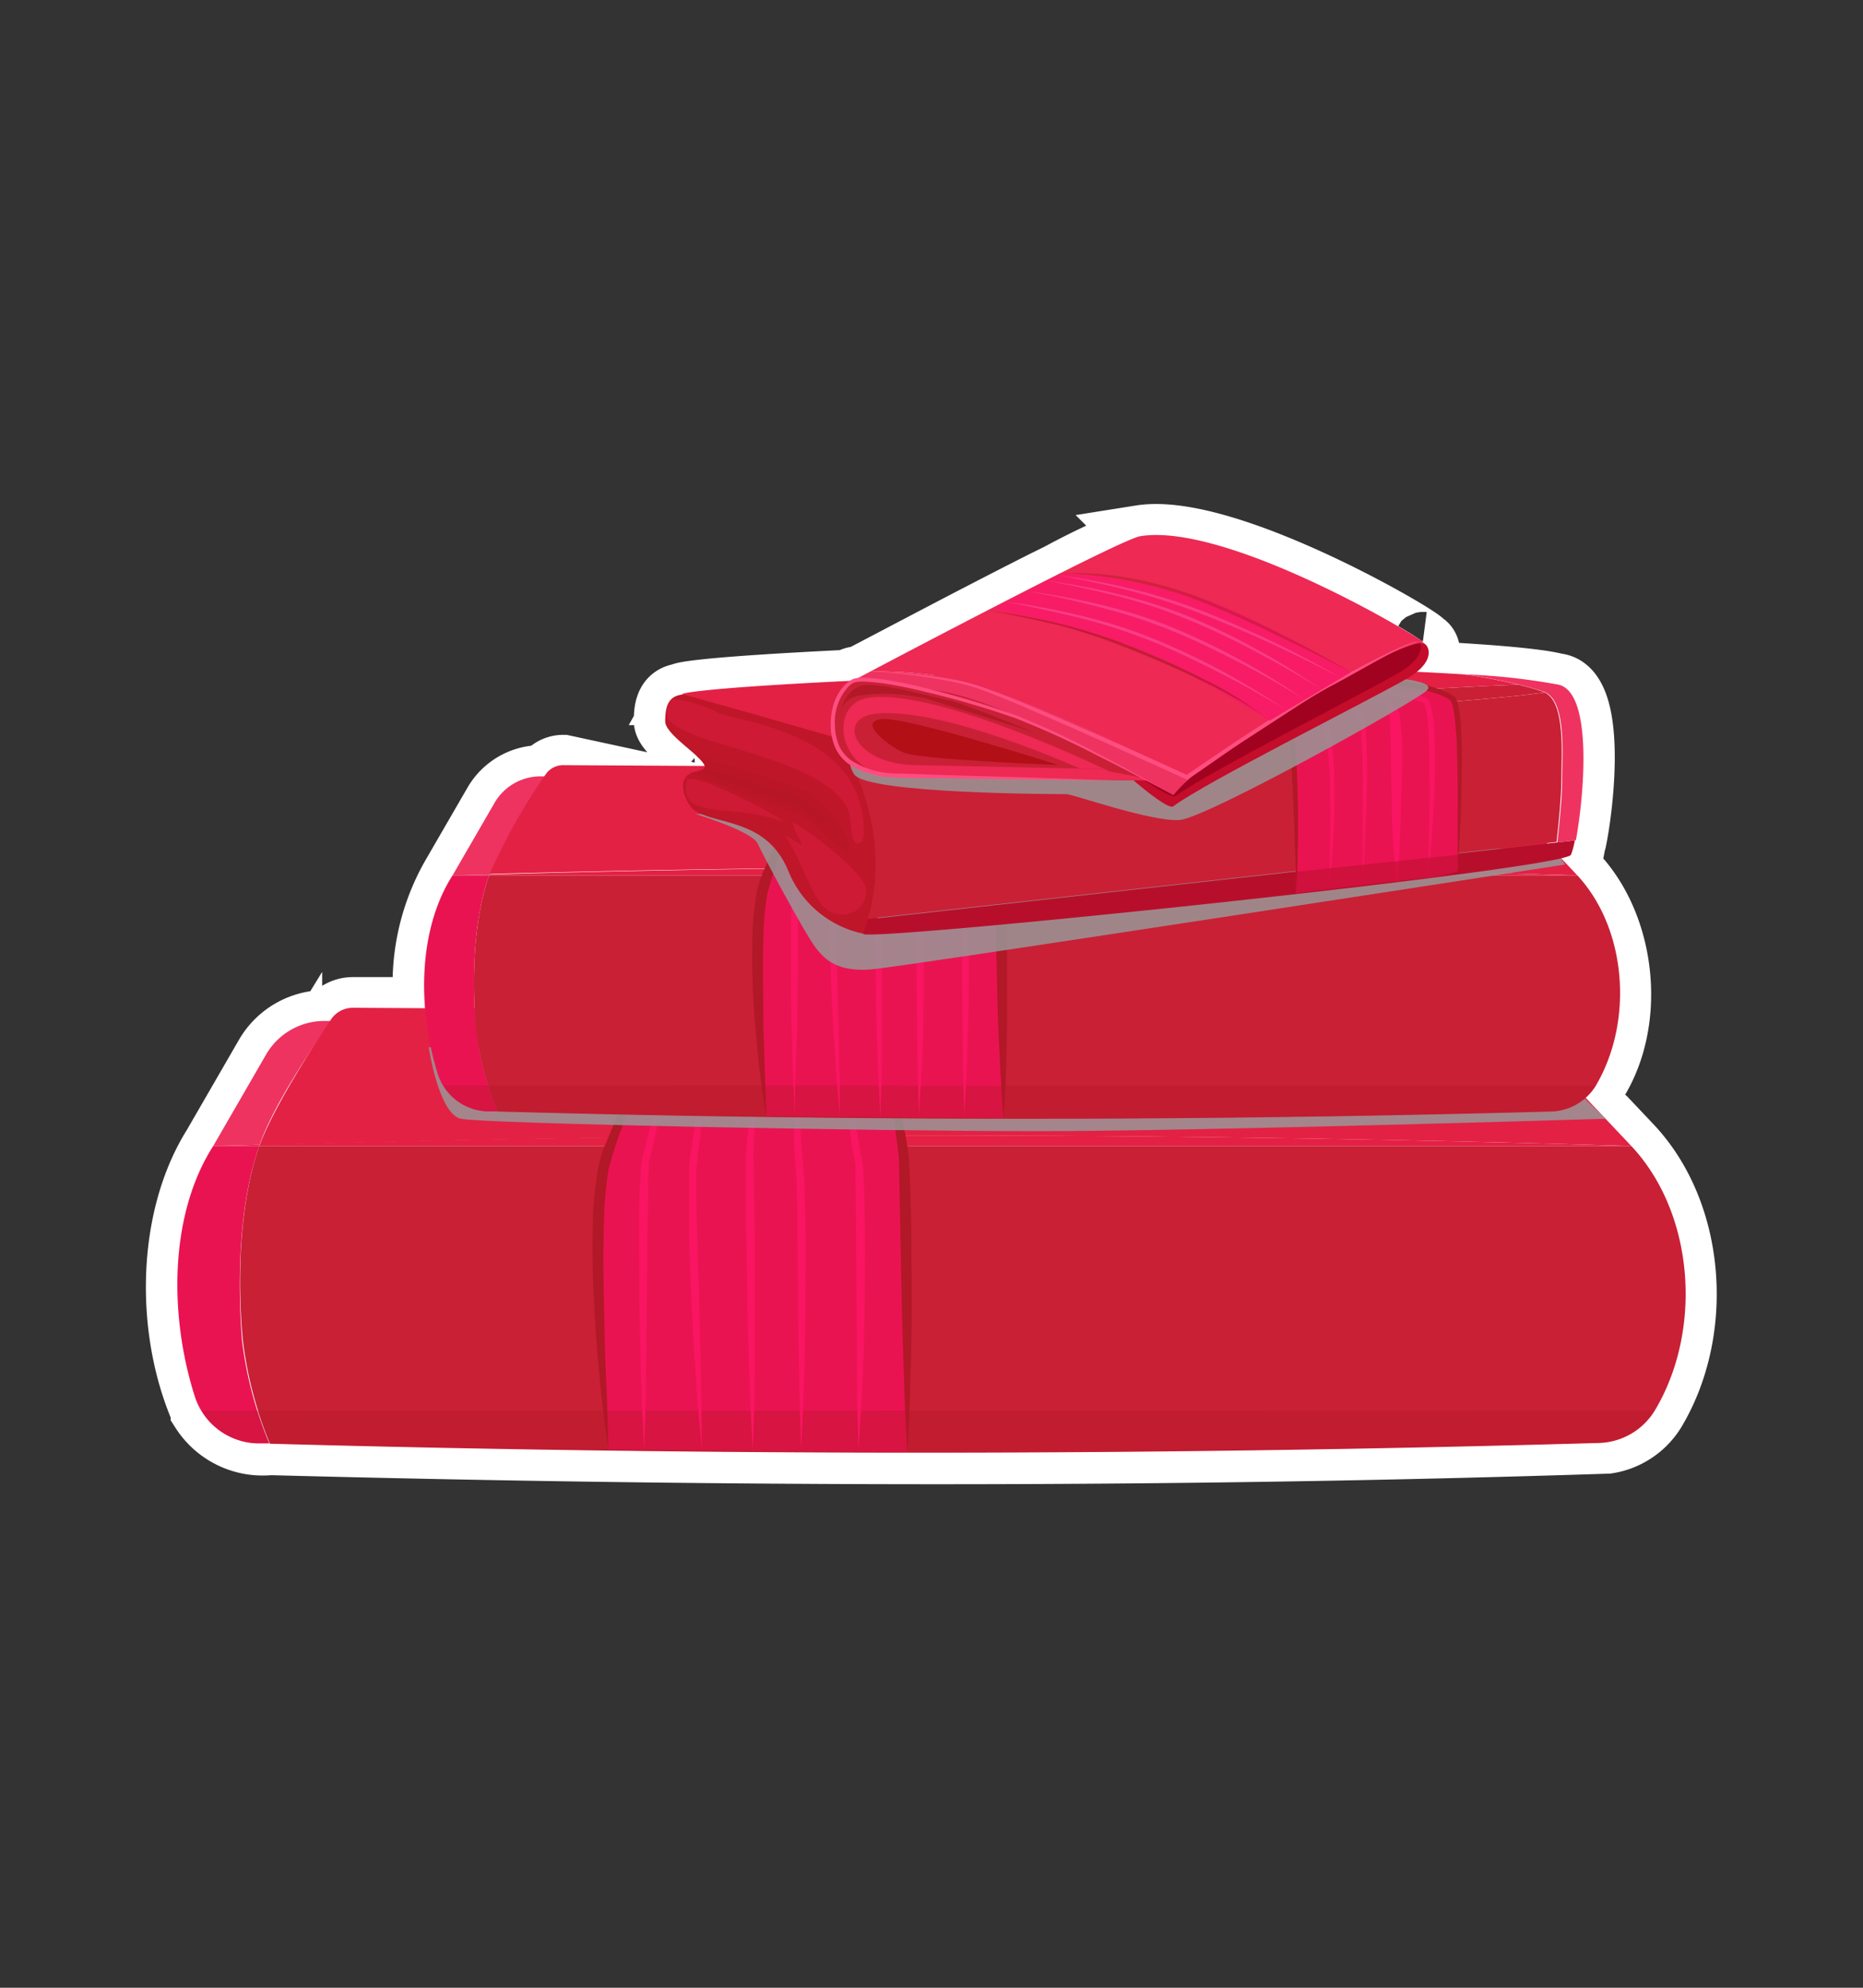 <svg xmlns="http://www.w3.org/2000/svg" viewBox="0 0 150 160"><rect x="0" y="0" width="150" height="160" fill="#333333" stroke="none"/><defs><style>.cls-1{isolation:isolate;}.cls-2{fill:#fff;stroke:#fff;stroke-miterlimit:10;stroke-width:5px;}.cls-3{fill:#ea1351;}.cls-4{fill:#c92036;}.cls-5{fill:#ee3361;}.cls-12,.cls-6{fill:#e32144;}.cls-7,.cls-8{fill:#b21827;}.cls-8{opacity:0.33;}.cls-10,.cls-8{mix-blend-mode:multiply;}.cls-9{fill:#f91561;}.cls-10{fill:#989898;opacity:0.84;}.cls-11{fill:#bf162a;}.cls-12{opacity:0.42;}.cls-13,.cls-14{fill:#b70f2b;}.cls-14{opacity:0.5;}.cls-15{fill:#c40c2b;}.cls-16{fill:#a00220;}.cls-17{fill:#ed2954;}.cls-18{fill:#ff4d80;}.cls-19{fill:#b20f17;}.cls-20{fill:#f71c65;}.cls-21{opacity:0.47;}.cls-22{opacity:0.71;}.cls-23{fill:#f93d85;}</style></defs><g class="cls-1"><g id="रजाई"><path class="cls-2" d="M131.34,92.24l-2.07-2.19h0l-.16-.15-1.48-1.56c4.14-4.84,3.54-13.34-.68-17.88l-1.23-1.3,0-.07c1.16-.26.81-.35,1.13-1.45.68-3.34,1.58-12.29-1.56-12.56-1.88-.5-7.91-.86-11.19-1,1.52-1.24.88-2.28.47-2.33.94.13-15.62-9.72-22.73-8.59a57.49,57.49,0,0,0-6.47,3h0l-.19.1-1,.49h0c-1.49.75-3.07,1.56-4.64,2.37h0c-4.39,2.27-7.64,4-10.35,5.41l-.23,0a1.3,1.3,0,0,0-.48.16l-.15.11c-13.21.64-13.45,1.07-13.45,1.07l.19,0c-1.36.06-1.54,1.1-1.54,2.15,0,.78,1.66,1.93,2.58,2.8l-.07,0s4.53-.46,4.75-.23-.25,4.22-.26,4.34L45.36,61.65a1.72,1.72,0,0,0-1.49.84,4.35,4.35,0,0,0-4.06,2.15l-3.37,5.82a17.5,17.5,0,0,0-2.22,10.69l-5.8,0a2.17,2.17,0,0,0-1.88,1.06,5.52,5.52,0,0,0-5.12,2.71l-4.25,7.35c-3.63,5.8-3.81,14.73-.93,21.32h0a5.83,5.83,0,0,0,5.5,2.65c35.91.94,71.79,1.05,107.69-.12a5.45,5.45,0,0,0,3.8-2.53h0C137.1,107.13,136.46,97.69,131.34,92.24ZM41.41,66.4a26.88,26.88,0,0,0-2,4A24.74,24.74,0,0,1,41.41,66.4Zm.19-.32a2.61,2.61,0,0,1-.17.28Zm-18.16,21a34.15,34.15,0,0,0-2.53,5A31.92,31.92,0,0,1,23.44,87.12Zm.24-.41-.21.35Z"/><path class="cls-3" d="M20.88,92.24H17.17c-3.53,5.51-3.57,13.59-1.5,20.12a5.44,5.44,0,0,0,5,3.82l1,0a31.55,31.55,0,0,1-2.19-8.34C19.22,104.4,19,97.54,20.88,92.24Z"/><path class="cls-4" d="M131.34,92.24H20.88c-1.86,5.3-1.66,12.16-1.33,15.63a31.55,31.55,0,0,0,2.19,8.34q53.52,1.47,107-.06a5.44,5.44,0,0,0,4.52-2.65C137.09,107.07,136.45,97.68,131.34,92.24Z"/><path class="cls-5" d="M26.63,82.18h-.49a5.42,5.42,0,0,0-4.72,2.71l-4.25,7.35,3.74-.1C22,89,25,84.55,26.63,82.18Z"/><path class="cls-6" d="M131.34,92.24l-7.67-8.11c-1-1.08-1.7-2.48-3.19-2.49l-92.06-.52a2.12,2.12,0,0,0-1.81,1c-1.8,2.68-4.71,7.32-5.7,10.06Q76.16,90.6,131.34,92.24Z"/><path class="cls-6" d="M20.91,92.14l0,.1H131.34Q76.1,90.59,20.91,92.14Z"/><path class="cls-6" d="M20.91,92.14l-3.74.1h3.71Z"/><path class="cls-3" d="M49,116.67S47,97,49,92.44A97.36,97.36,0,0,0,52.8,81.11l18.08.4s1.39,8.74,1.78,10.73.4,24.63.4,24.63Z"/><path class="cls-7" d="M70.88,81.51c.66,2.89,1.24,5.79,1.79,8.69.14.74.29,1.43.41,2.2s.13,1.51.17,2.26c.07,1.48.1,3,.13,4.45,0,3,.06,5.92,0,8.88l-.11,4.44c-.07,1.48-.11,3-.21,4.44-.1-1.48-.15-3-.23-4.44L72.69,108c-.1-3-.14-5.92-.2-8.88l-.09-4.43c0-.73,0-1.49-.1-2.17L72,90.33C71.58,87.4,71.18,84.46,70.88,81.51Z"/><path class="cls-7" d="M49,116.67c-.47-3-.78-6-1-9s-.34-6-.27-9.1A28.51,28.51,0,0,1,48.17,94l.12-.57.18-.58a9,9,0,0,1,.42-1.08l.87-2.08c.56-1.4,1.07-2.82,1.56-4.25s1-2.86,1.48-4.29a74.51,74.51,0,0,1-2.4,8.78A34.85,34.85,0,0,0,49,94.12a31.06,31.06,0,0,0-.38,4.45c-.09,3,0,6,.07,9,0,1.51.1,3,.16,4.53Z"/><path class="cls-8" d="M16.24,113.56a5.4,5.4,0,0,0,4.47,2.62l1,0q53.52,1.47,107-.06a5.43,5.43,0,0,0,4.48-2.59Z"/><path class="cls-9" d="M51.87,116.74c-.17-2.93-.26-5.87-.33-8.81s-.07-5.88-.08-8.82c0-1.47,0-2.93.12-4.41,0-.38,0-.73.08-1.13a11.23,11.23,0,0,1,.26-1.1l.52-2.13c.69-2.86,1.35-5.72,2.08-8.57-.46,2.91-1,5.8-1.57,8.68-.14.72-.29,1.44-.46,2.16a8.56,8.56,0,0,0-.24,1c0,.32,0,.71-.06,1.06,0,1.46,0,2.93-.06,4.4l-.08,8.81C52,110.86,52,113.8,51.87,116.74Z"/><path class="cls-9" d="M60.61,116.87c-.11-2-.21-4-.27-6.05s-.14-4-.16-6.06l-.1-6.06,0-6.06v0h0l.5-5.16c.18-1.71.37-3.43.58-5.15,0,1.73-.13,3.46-.21,5.18l-.3,5.18v0l.11,6.06,0,6.06c0,2,0,4,0,6.06S60.68,114.85,60.61,116.87Z"/><path class="cls-9" d="M56.51,116.74c-.29-2.87-.48-5.74-.66-8.62s-.28-5.75-.37-8.63c0-1.44,0-2.88,0-4.33l0-1.09c0-.38.07-.76.12-1.11.1-.71.2-1.42.31-2.13.43-2.84.87-5.69,1.38-8.53-.24,2.88-.55,5.74-.87,8.61-.07.71-.15,1.43-.25,2.14,0,.37-.07.71-.1,1l0,1.07c0,1.43,0,2.86.08,4.3l.23,8.63C56.43,111,56.5,113.86,56.51,116.74Z"/><path class="cls-9" d="M69.13,116.74C69,113.82,69,110.9,69,108l-.08-8.76c0-1.46,0-2.92-.05-4.37l0-1.08a3.42,3.42,0,0,0-.08-.48c0-.2-.08-.39-.11-.57-.12-.73-.21-1.46-.28-2.19-.3-2.91-.53-5.82-.67-8.75l1.18,8.69c.11.72.22,1.44.34,2.15,0,.18.07.35.11.5s.07.4.1.6l.07,1.11c.07,1.46.09,2.92.11,4.39,0,2.92,0,5.84-.08,8.77S69.31,113.82,69.13,116.74Z"/><path class="cls-9" d="M64.5,116.74c-.11-2.88-.16-5.76-.2-8.65l-.1-8.64c0-1.44,0-2.88-.06-4.31l-.06-1.07L64,93a20.09,20.09,0,0,1-.06-2.19c0-2.89.23-5.77.53-8.64l0,4.33c0,1.44,0,2.88,0,4.31,0,.72.06,1.43.12,2.13L64.68,94l.07,1.09c.06,1.45.09,2.89.12,4.33,0,2.89,0,5.77-.06,8.65S64.66,113.86,64.5,116.74Z"/><path class="cls-10" d="M34.52,84.29s.79,5.36,2.58,5.76,33.18,1,46.49,1,45.7-1,45.7-1l-5-4.77Z"/><path class="cls-3" d="M39.38,70.46H36.44c-2.8,4.37-2.83,10.78-1.19,16a4.33,4.33,0,0,0,4,3l.82,0a24.41,24.41,0,0,1-1.74-6.61C38.07,80.11,37.91,74.66,39.38,70.46Z"/><path class="cls-4" d="M127,70.46H39.38c-1.47,4.2-1.31,9.65-1.05,12.4a24.41,24.41,0,0,0,1.74,6.61q42.43,1.17,84.84,0a4.35,4.35,0,0,0,3.59-2.1C131.53,82.22,131,74.78,127,70.46Z"/><path class="cls-5" d="M43.94,62.49h-.39a4.28,4.28,0,0,0-3.74,2.15l-3.37,5.82,3-.07A41.8,41.8,0,0,1,43.94,62.49Z"/><path class="cls-6" d="M127,70.46,120.89,64c-.81-.85-1.35-2-2.53-2l-73-.41a1.7,1.7,0,0,0-1.44.76,48.23,48.23,0,0,0-4.51,8Q83.21,69.16,127,70.46Z"/><path class="cls-6" d="M39.41,70.39l0,.07H127Q83.17,69.16,39.41,70.39Z"/><path class="cls-6" d="M39.41,70.39l-3,.07h2.94Z"/><path class="cls-3" d="M61.7,89.84s-1.58-15.6,0-19.22a78,78,0,0,0,3-9L79,62s1.11,6.93,1.42,8.5S80.76,90,80.76,90Z"/><path class="cls-7" d="M79,62c.57,2.28,1,4.58,1.5,6.88.11.58.24,1.13.33,1.74s.11,1.2.14,1.8c.06,1.18.09,2.35.11,3.53,0,2.35,0,4.7,0,7L81,86.48c-.07,1.17-.11,2.34-.21,3.52-.1-1.18-.15-2.35-.23-3.52L80.39,83c-.1-2.35-.13-4.69-.18-7l-.06-3.51c0-.57,0-1.18-.07-1.71L79.85,69C79.53,66.63,79.23,64.3,79,62Z"/><path class="cls-7" d="M61.7,89.84c-.42-2.37-.68-4.76-.88-7.16a64.28,64.28,0,0,1-.24-7.22,22.79,22.79,0,0,1,.36-3.65,4.63,4.63,0,0,1,.24-.92,7,7,0,0,1,.34-.86l.69-1.64c.45-1.11.86-2.23,1.26-3.36s.81-2.26,1.22-3.39a54.27,54.27,0,0,1-1.83,7A27.07,27.07,0,0,0,61.77,72a24,24,0,0,0-.3,3.52c-.08,2.37,0,4.76,0,7.16Z"/><path class="cls-8" d="M35.7,87.37a4.29,4.29,0,0,0,3.55,2.08l.82,0q42.43,1.17,84.84,0a4.29,4.29,0,0,0,3.55-2.06Z"/><path class="cls-9" d="M64,89.89c-.13-2.33-.2-4.65-.26-7s-.06-4.66-.06-7c0-1.17,0-2.33.09-3.5,0-.3,0-.58.07-.9a8.06,8.06,0,0,1,.2-.87L64.41,69c.54-2.27,1.06-4.54,1.64-6.79-.36,2.3-.78,4.59-1.24,6.88-.11.57-.23,1.14-.37,1.71,0,.27-.18.61-.19.83s0,.57,0,.85c0,1.15,0,2.32,0,3.48l-.06,7C64.07,85.23,64,87.56,64,89.89Z"/><path class="cls-9" d="M70.88,90c-.08-1.6-.16-3.2-.21-4.81s-.11-3.2-.13-4.8l-.07-4.8,0-4.81h0l.39-4.09c.15-1.36.29-2.72.46-4.08,0,1.37-.1,2.74-.16,4.1L70.9,70.8v0l.09,4.8,0,4.81c0,1.6,0,3.2,0,4.8S70.94,88.4,70.88,90Z"/><path class="cls-9" d="M67.63,89.89c-.22-2.27-.38-4.55-.52-6.83s-.22-4.56-.3-6.85c0-1.14,0-2.28,0-3.43l0-.87c0-.29.06-.59.1-.87.08-.57.16-1.13.25-1.69.34-2.26.68-4.51,1.09-6.76-.19,2.27-.43,4.55-.69,6.82-.06.57-.12,1.13-.2,1.7,0,.29-.05.56-.07.83l0,.84c0,1.14,0,2.28.06,3.42L67.52,83C67.57,85.32,67.62,87.61,67.63,89.89Z"/><path class="cls-9" d="M77.64,89.89c-.08-2.32-.11-4.63-.14-7l-.06-7c0-1.15,0-2.31,0-3.46l-.05-.86a2,2,0,0,0-.06-.38c0-.16-.06-.31-.09-.45-.1-.58-.16-1.16-.22-1.74q-.36-3.46-.53-6.93l.94,6.88c.08.57.17,1.15.27,1.71a4,4,0,0,0,.08.4,4.56,4.56,0,0,1,.08.47l.06.88c.05,1.16.07,2.32.09,3.48,0,2.32,0,4.64-.07,7S77.78,87.58,77.64,89.89Z"/><path class="cls-9" d="M74,89.89c-.09-2.28-.13-4.57-.16-6.85l-.08-6.86c0-1.14,0-2.28,0-3.42l0-.84-.09-.85a16.78,16.78,0,0,1,0-1.73c0-2.3.18-4.58.42-6.86l0,3.43c0,1.14,0,2.28,0,3.42,0,.57,0,1.14.09,1.69l.1.86,0,.86c0,1.15.08,2.29.1,3.44,0,2.28,0,4.57-.05,6.86S74.1,87.61,74,89.89Z"/><path class="cls-10" d="M56,65.52S60.55,66.91,61,67.9s3.68,7,4.57,8.24,2,2.09,4.57,1.89S126,69.59,126,69.59l-.7-1.09Z"/><path class="cls-11" d="M69.49,75.15a8.32,8.32,0,0,1-6-5c-1.72-4.24-5.64-3.71-7.55-4.9-.68-.43-1.85-2.92.26-3.18s-2.64-2.65-2.64-4,.26-2.65,2.84-2,10.8,3.18,10.8,3.18,4,1.92,4.77,5.43C73.53,72.24,69.49,75.15,69.49,75.15Z"/><path class="cls-8" d="M55.64,62.24s1.4-.3,1.13-.67a7.57,7.57,0,0,0-.73-.72s7.42,2.12,9,2.91,3.57,3.71,3.31,4.64-3-2.79-4.37-3.05S55.64,62.24,55.64,62.24Z"/><path class="cls-8" d="M56.17,62s6.1,2.25,7.55,2.65a7.07,7.07,0,0,1,2.79,1.85,4.66,4.66,0,0,0-3.18-2.65L56.8,61.81Z"/><path class="cls-12" d="M54.12,56.31a1.78,1.78,0,0,0-.47,1.08c0,2.59,12.65,3.2,14.67,7.88.21.49.12,2.62.72,2.62h0c.38,0,.51-.38.51-.89,0-7.87-9.13-8.7-11.68-9.61a11.35,11.35,0,0,0-3.6-1.13Z"/><path class="cls-12" d="M55.31,62.77a2.35,2.35,0,0,0-.1.66c0,2.53,4,1.25,7.83,2.71-.1-.37-6.08-3.45-7.36-3.45a2.73,2.73,0,0,0-.41,0Z"/><path class="cls-12" d="M63.19,67.2c2.21,3.64,2.37,6.42,4.66,6.42a1.88,1.88,0,0,0,1.9-2c0-1.28-5-5.06-5.9-5.43a.31.31,0,0,0,0,.1c0,.44.59,1.27.71,1.7-.47-.16-1-.69-1.46-.72Z"/><path class="cls-13" d="M69.87,74c-.11.39-.23.77-.38,1.16-.3.74,56.42-5.16,57-6.36a6.78,6.78,0,0,0,.31-1.15Z"/><path class="cls-6" d="M122.26,55.11a43.31,43.31,0,0,0-4.45-.83c-7.15-.45-16.6-.63-18.06-.59-44.34,1.23-44.87,2.19-44.87,2.19,1,.2,12.35,3.48,12.35,3.48h.07C68,58.58,110.14,55.53,122.26,55.11Z"/><path class="cls-4" d="M124.37,55.74c-9,1.32-55.13,3.52-57.07,3.61,0,0,0,0,0,0,.75.75,4.72,7.47,2.57,14.6l55.46-6.18c.18-1.61.38-3.67.38-4.84C125.71,60.9,126.09,56.53,124.37,55.74Z"/><path class="cls-4" d="M124.25,55.68c-.62-.21-1.29-.4-2-.57-12.12.42-54.26,3.47-55,4.24,1.94-.09,48.05-2.29,57.07-3.61Z"/><path class="cls-5" d="M125.31,55.08h0a52,52,0,0,0-7.45-.8,43.31,43.31,0,0,1,4.45.83c.7.17,1.37.36,2,.57l.12.06c1.72.79,1.34,5.16,1.34,7.23,0,1.17-.2,3.23-.38,4.84l1.49-.17C127.51,64.32,128.37,55.42,125.31,55.08Z"/><path class="cls-3" d="M117.37,70.12s.57-12.89-.4-13.91c-2.25-2.38-24.24-2-24.24-2H85.05s17.61,1.73,18.54,3.32.73,14.37.73,14.37,9.34-1.13,10.66-1.26A10.4,10.4,0,0,0,117.37,70.12Z"/><path class="cls-7" d="M104.39,71.77c-.09-2.77-.18-5.54-.31-8.3-.06-1.38-.14-2.76-.31-4.13,0-.34-.09-.68-.15-1s-.14-.69-.33-.8a6.91,6.91,0,0,0-1.85-.71c-2.67-.66-5.42-1.07-8.15-1.49s-5.49-.78-8.24-1.11c2.76.23,5.52.48,8.27.83a71.93,71.93,0,0,1,8.22,1.38,6.69,6.69,0,0,1,2,.76.93.93,0,0,1,.23.25,2.14,2.14,0,0,1,.12.28,5.18,5.18,0,0,1,.14.53c.08.34.13.69.18,1,.15,1.39.21,2.78.26,4.16C104.56,66.23,104.51,69,104.39,71.77Z"/><path class="cls-7" d="M117.37,70.12c0-1.61,0-3.21,0-4.81s0-3.21-.06-4.8c0-.8-.08-1.6-.15-2.39A8.91,8.91,0,0,0,117,57a2,2,0,0,0-.16-.52l-.05-.08-.1-.08a1.21,1.21,0,0,0-.22-.15,8.34,8.34,0,0,0-2.22-.69c-.78-.15-1.57-.25-2.36-.35-3.17-.38-6.38-.51-9.58-.63s-6.4-.19-9.61-.23c3.21-.12,6.41-.17,9.62-.12s6.42.19,9.62.54c.8.1,1.6.21,2.39.38a8.47,8.47,0,0,1,2.35.75A1.2,1.2,0,0,1,117,56l.14.11.11.17a2.8,2.8,0,0,1,.19.63c.08.41.12.81.16,1.21.07.81.09,1.61.1,2.42C117.72,63.71,117.57,66.92,117.37,70.12Z"/><path class="cls-9" d="M112.6,70.58c.09-1.79.29-8.17.3-10,0-.9-.07-1.79-.16-2.69a6,6,0,0,0-.12-.7,3.48,3.48,0,0,0-.36-.66S95,54.29,91.64,53.89c5.56.9,19.61,2.31,19.85,2.75.09.21.31.47.32.64s.06.44.09.65c.07.89.07,1.79.08,2.69l.1,5.38C112.13,67.79,112.5,72.38,112.6,70.58Z"/><path class="cls-9" d="M109.72,71.08c0-2.62,0-5.24,0-7.85,0-1.31,0-2.62-.12-3.92a7.48,7.48,0,0,0-.28-1.85,3.46,3.46,0,0,0-.75-.24c-.31-.08-.64-.13-1-.2-2.56-.53-5.15-.94-7.73-1.38l-7.74-1.35c2.61.3,5.21.63,7.8,1s5.17.79,7.76,1.28c.32.07.64.13,1,.22l.49.13.27.11.13.06a.79.79,0,0,1,.14.17,7.33,7.33,0,0,1,.3,2c.07,1.31.09,2.62.06,3.94C110,65.85,109.89,68.46,109.72,71.08Z"/><path class="cls-9" d="M115,70.65l.11-6.12c0-2,0-4.07-.11-6.09a8.82,8.82,0,0,0-.21-1.47,1.17,1.17,0,0,0-.11-.3c-.06-.11,0-.09-.18-.15a4.77,4.77,0,0,0-.7-.2c-1-.23-2-.39-3-.57l-6-1c2,.15,4.07.35,6.09.62,1,.13,2,.29,3,.51a6,6,0,0,1,.77.22.59.59,0,0,1,.38.32,1.45,1.45,0,0,1,.16.4,9.26,9.26,0,0,1,.25,1.55,57,57,0,0,1,0,6.13Q115.3,67.6,115,70.65Z"/><path class="cls-9" d="M107,71.48c.09-2.62.14-5.25.1-7.86a36,36,0,0,0-.27-3.9,4.69,4.69,0,0,0-.51-1.77c-.11-.11-.13-.17-.29-.21s-.3-.1-.45-.13l-1-.23c-2.55-.58-5.13-1.05-7.7-1.56s-5.15-1-7.72-1.53q3.9.54,7.78,1.2c2.59.44,5.16.9,7.74,1.46l1,.24.49.15a.72.72,0,0,1,.27.13,1.12,1.12,0,0,1,.21.23,5,5,0,0,1,.57,2,29,29,0,0,1,.21,3.95C107.47,66.25,107.3,68.87,107,71.48Z"/><polygon class="cls-14" points="104.12 71.97 117.43 70.32 117.43 68.79 104.32 70.18 104.12 71.97"/><path class="cls-10" d="M111.21,54.29c.2.3,4.57.4,3.67,1.29S97.2,65.81,95,66s-8.65-2.08-9.14-2.08-16,0-17.09-1.59.4-5,.4-5Z"/><path class="cls-15" d="M112,51.54s2.07.16,2.54.21,1.27,1.43-1.32,2.91C109.91,56.54,97,63,94.47,64.9c-.69.51-6.89-5.4-6.89-5.4l-14.45.12Z"/><path class="cls-16" d="M111.37,51.06s2.06.16,2.53.22,1.27,1.42-1.32,2.9c-3.3,1.89-15.38,8-17.9,9.88C94,64.57,87,59,87,59l-14.46.13Z"/><path class="cls-4" d="M93.09,62.84s-18.43-.26-21.56-.38c-5.26-.21-5.8-7.17-2.54-7.75,5.79-1,30.28.42,30.28.42Z"/><path class="cls-17" d="M93.27,62.84s-17.9-.21-20.94-.31c-5.1-.17-5.62-5.88-2.46-6.36,5.62-.84,19.47,5.93,19.47,5.93Z"/><path class="cls-4" d="M93.27,62,73.6,61.58c-4.91-.13-6.21-3.77-3.16-4.12C75.85,56.83,87,61.89,87,61.89Z"/><path class="cls-5" d="M70.08,54.05l-1.51.8s1.21-.27,7.31.81c5.79,1,18.6,8.34,18.6,8.34a11.31,11.31,0,0,1,1.3-1.33c-5.51-3-15.28-7.38-19.38-8.12A31.83,31.83,0,0,0,70.08,54.05Z"/><path class="cls-17" d="M91.81,43.16c-1.42.22-16.81,8.3-21.73,10.89a31.83,31.83,0,0,1,6.32.5c4.1.74,13.87,5.16,19.38,8.12,4.72-4.25,17-11.11,18.85-10.92C115.2,51.81,99,42,91.81,43.16Z"/><path class="cls-18" d="M94.48,64q-3.11-1.68-6.27-3.26a68.66,68.66,0,0,0-6.42-2.92c-2.21-.77-4.47-1.45-6.75-2-1.14-.29-2.29-.55-3.44-.74a17.17,17.17,0,0,0-1.74-.2,4.68,4.68,0,0,0-.84,0,1.17,1.17,0,0,0-.36.11,2,2,0,0,0-.32.25,4.2,4.2,0,0,0-1.12,3.1A4.42,4.42,0,0,0,67.55,60a2.91,2.91,0,0,0,1.07,1.26,6.87,6.87,0,0,0,3.27,1c1.17,0,2.35.07,3.53.11l7.07.2,7.07.24-7.08-.07-7.07-.1c-1.18,0-2.35,0-3.54-.07a7.13,7.13,0,0,1-3.43-1,3.28,3.28,0,0,1-1.19-1.39,4.63,4.63,0,0,1-.37-1.79,5.81,5.81,0,0,1,.26-1.8,3.68,3.68,0,0,1,1-1.57,2.66,2.66,0,0,1,.38-.28,1.3,1.3,0,0,1,.48-.16,4.07,4.07,0,0,1,.92,0,13,13,0,0,1,1.77.21c1.17.2,2.32.46,3.47.76a70.45,70.45,0,0,1,6.77,2.08,66.85,66.85,0,0,1,6.4,3Q91.42,62.24,94.48,64Z"/><path class="cls-18" d="M70.08,54.05a45,45,0,0,1,6.75.67,15.8,15.8,0,0,1,1.65.39c.55.17,1.08.37,1.61.56q1.59.61,3.15,1.26c2.09.88,4.16,1.79,6.23,2.7s4.13,1.84,6.18,2.79l-.17,0q2.28-1.57,4.58-3.1c1.54-1,3.08-2,4.66-3s3.24-1.78,4.85-2.65c.82-.43,1.64-.85,2.47-1.25.42-.2.84-.39,1.27-.56a6.37,6.37,0,0,1,.66-.21l.34,0a.42.42,0,0,1,.32.11.41.41,0,0,0-.32-.1,1.86,1.86,0,0,0-.34.06,5,5,0,0,0-.65.23c-.42.17-.84.38-1.25.59-.81.42-1.62.87-2.42,1.32s-1.61.9-2.42,1.33-1.6.91-2.38,1.4c-1.55,1-3.08,2-4.62,3s-3,2.07-4.56,3.12l-.08.06-.09-.05c-4.11-1.86-8.22-3.75-12.37-5.52-1-.46-2.08-.89-3.12-1.31-.53-.21-1.06-.41-1.59-.58a15,15,0,0,0-1.63-.42A47.16,47.16,0,0,0,70.08,54.05Z"/><path class="cls-19" d="M85.22,61.58s-11.19-.43-12.46-1S69,58.09,71,57.88,85.22,61.58,85.22,61.58Z"/><path class="cls-20" d="M80,49s9.24,2.12,12.62,3.7S102.23,58,102.23,58l6.55-3.9s-8.22-4.83-12-5.92c-7.82-2.22-11.41-2-11.41-2Z"/><g class="cls-21"><path class="cls-7" d="M85.33,46.15a25.63,25.63,0,0,1,6.24.5,30.81,30.81,0,0,1,6,1.84c1.93.8,3.82,1.68,5.69,2.62s3.71,1.93,5.52,3q-2.77-1.45-5.6-2.8c-1.88-.91-3.77-1.8-5.7-2.57a31.89,31.89,0,0,0-6-1.88,28.64,28.64,0,0,0-3.08-.5A23.22,23.22,0,0,0,85.33,46.15Z"/></g><g class="cls-22"><path class="cls-7" d="M79.52,49.11c2,.3,4,.66,6,1.14a45.94,45.94,0,0,1,5.85,1.91c1.91.77,3.79,1.6,5.61,2.54a27,27,0,0,1,5.2,3.28,17.37,17.37,0,0,0-2.56-1.68c-.89-.51-1.8-1-2.72-1.44-1.83-.9-3.71-1.73-5.61-2.48a49.74,49.74,0,0,0-5.82-2C83.54,49.92,81.53,49.5,79.52,49.11Z"/></g><path class="cls-7" d="M67.74,57.51S67.53,56.4,69.11,56a14.1,14.1,0,0,1,6.92.69c2.91.89,7.24,2.27,7.24,2.27s-5.76-2.38-6.71-2.54-6.39-1.74-7.39-1.16A2.43,2.43,0,0,0,67.74,57.51Z"/><path class="cls-23" d="M80.89,48.42a56.9,56.9,0,0,1,6,1.11,40.17,40.17,0,0,1,5.86,1.83A60.1,60.1,0,0,1,98.36,54q2.7,1.47,5.24,3.19c-1.73-1.08-3.52-2.08-5.33-3s-3.66-1.82-5.56-2.58a44.88,44.88,0,0,0-5.82-1.88Q83.92,49,80.89,48.42Z"/><path class="cls-23" d="M82.64,47.58a58.18,58.18,0,0,1,6,1.1,40.7,40.7,0,0,1,5.8,1.84,56.38,56.38,0,0,1,5.48,2.64,57.1,57.1,0,0,1,5.18,3.19c-1.71-1.08-3.47-2.08-5.26-3s-3.62-1.82-5.49-2.58a43.05,43.05,0,0,0-5.76-1.88C86.61,48.36,84.63,47.92,82.64,47.58Z"/><path class="cls-23" d="M84.17,46.73a54.75,54.75,0,0,1,5.93,1.11,40.48,40.48,0,0,1,5.75,1.84,54.39,54.39,0,0,1,5.43,2.64,58.33,58.33,0,0,1,5.12,3.18c-1.69-1.08-3.44-2.07-5.21-3a59.91,59.91,0,0,0-5.43-2.58A41,41,0,0,0,90.05,48Q87.14,47.26,84.17,46.73Z"/><path class="cls-23" d="M85.22,46.31a55.22,55.22,0,0,1,6,1.12A45.38,45.38,0,0,1,97,49.26q2.82,1.13,5.57,2.44c1.82.89,3.61,1.83,5.37,2.85q-2.7-1.41-5.45-2.68c-1.84-.85-3.69-1.66-5.58-2.39a50.31,50.31,0,0,0-5.76-1.88C89.2,47.1,87.22,46.66,85.22,46.31Z"/></g></g></svg>